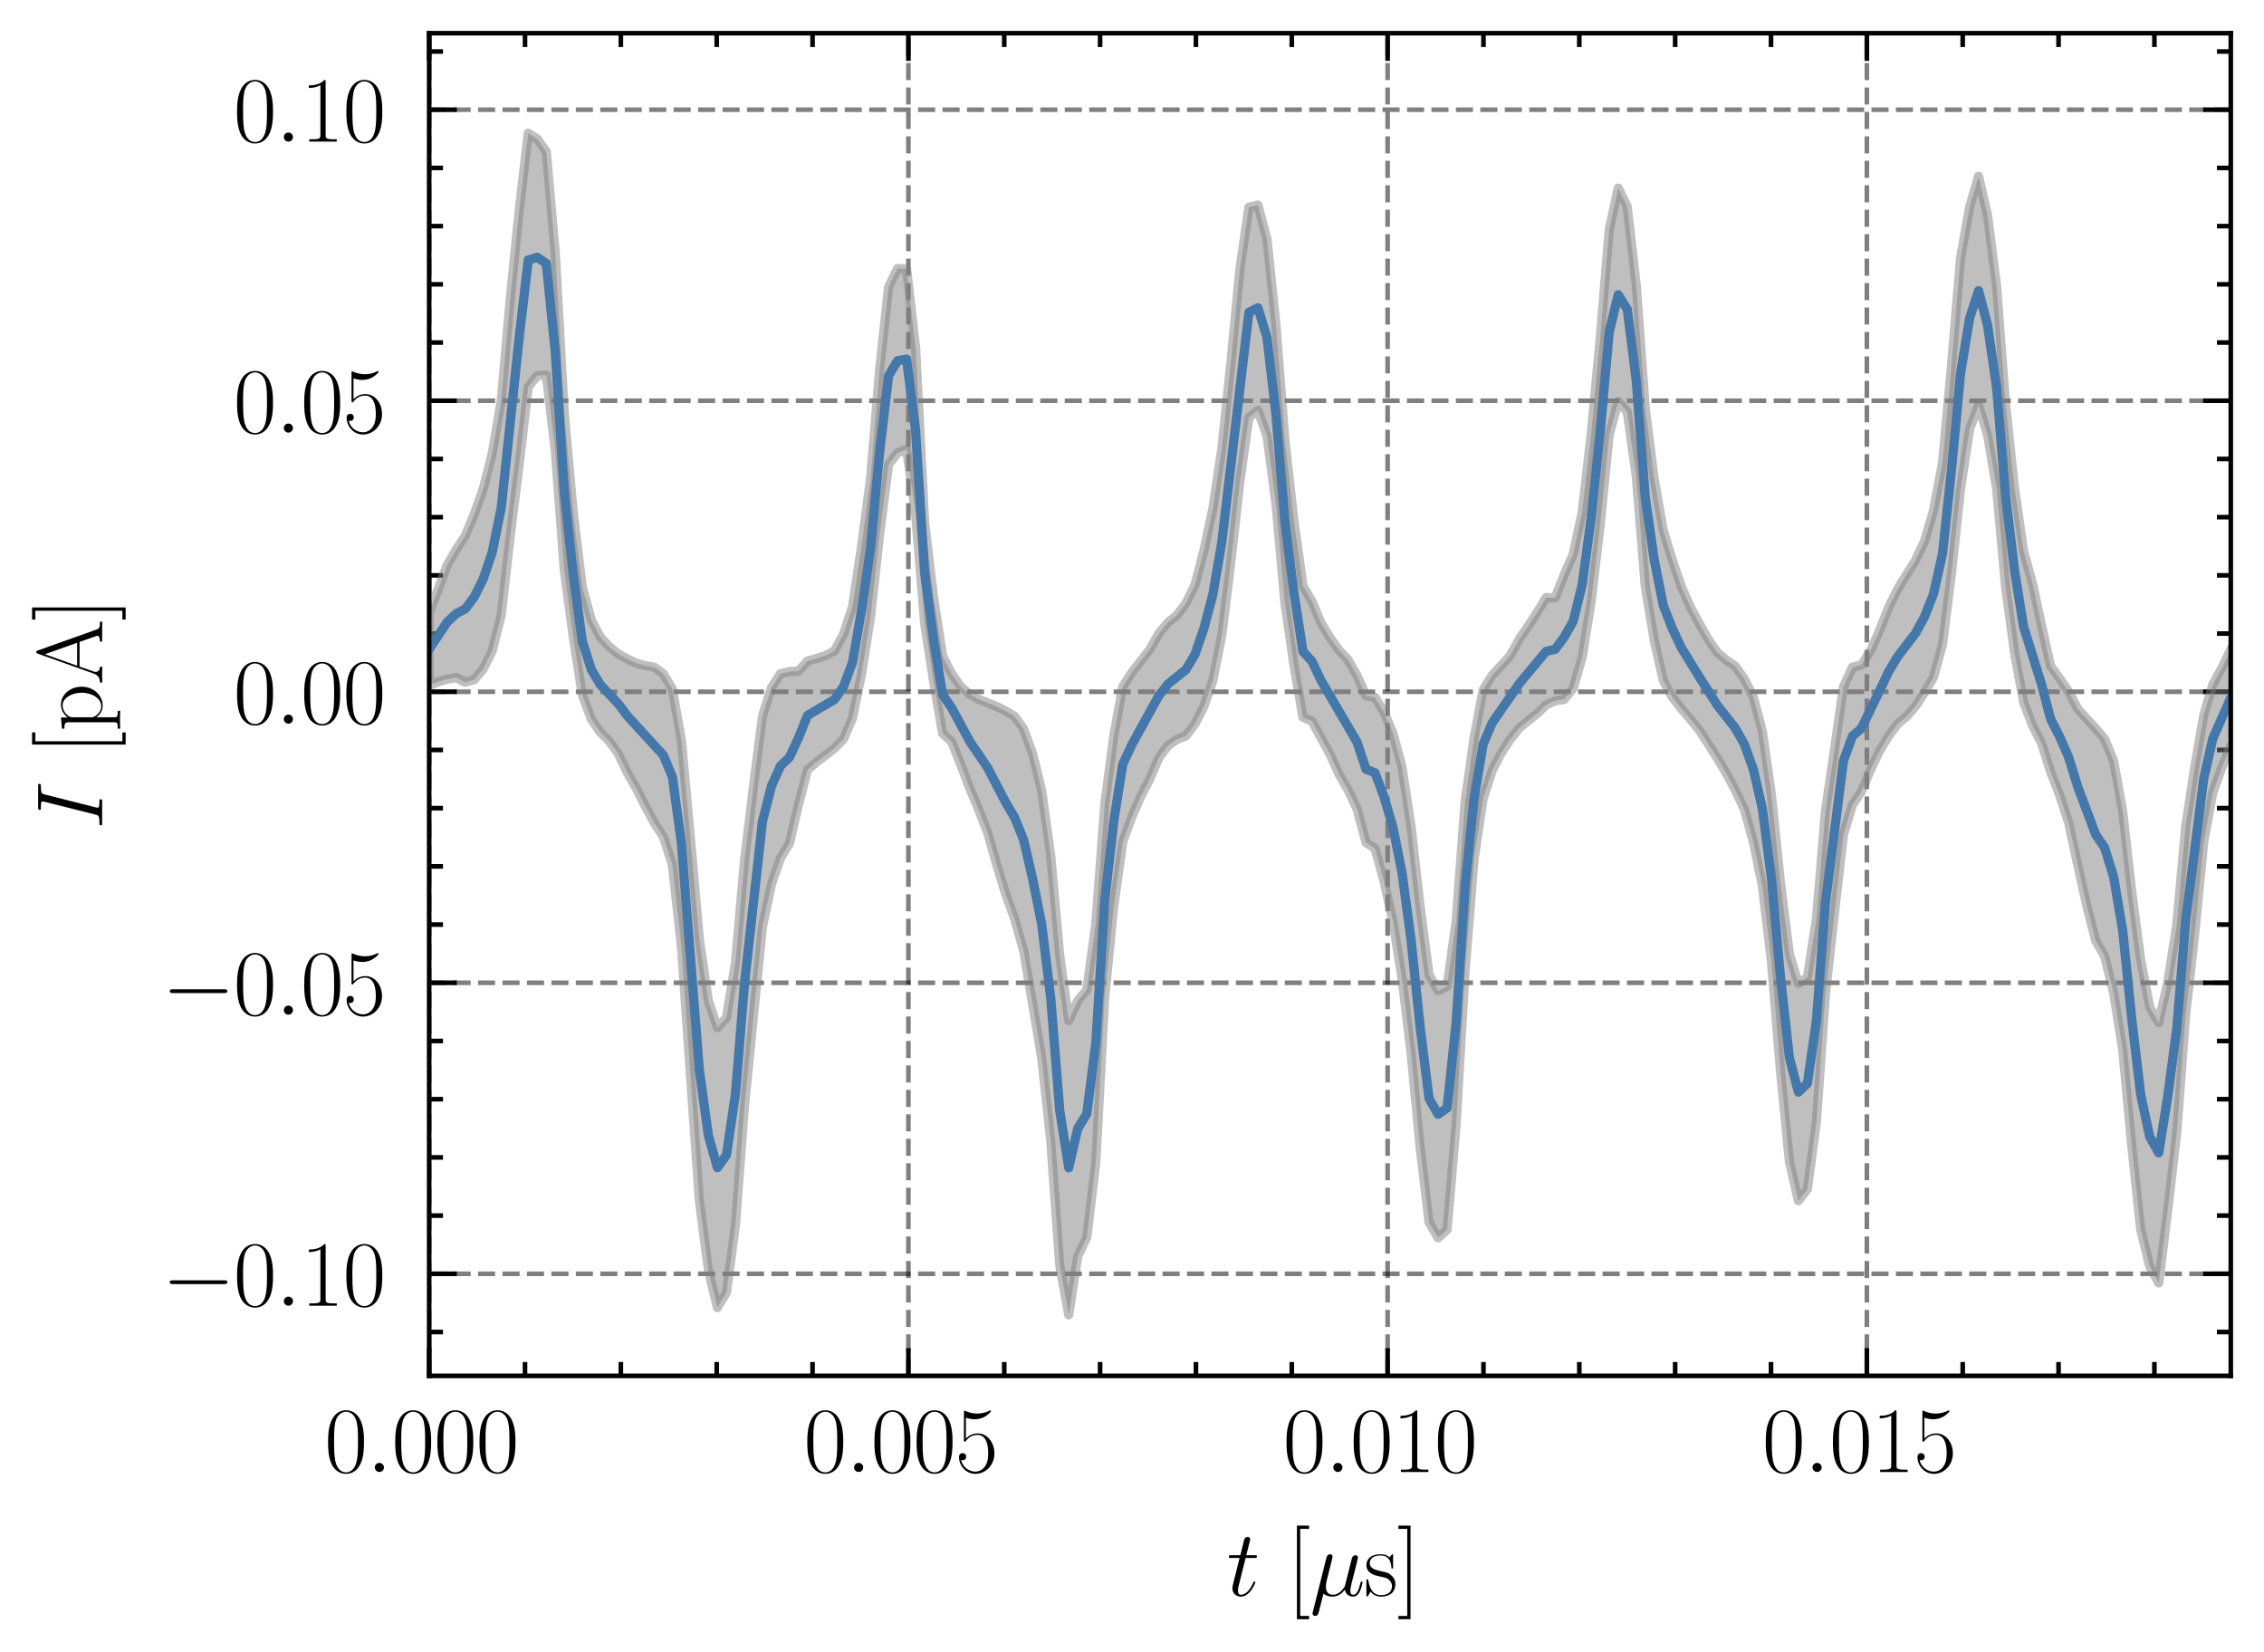 <?xml version="1.0" encoding="utf-8" standalone="no"?>
<!DOCTYPE svg PUBLIC "-//W3C//DTD SVG 1.1//EN"
  "http://www.w3.org/Graphics/SVG/1.1/DTD/svg11.dtd">
<svg xmlns:xlink="http://www.w3.org/1999/xlink" width="245.423pt" height="179.048pt" viewBox="0 0 245.423 179.048" xmlns="http://www.w3.org/2000/svg" version="1.1">
 <defs>
  <style type="text/css">*{stroke-linejoin: round; stroke-linecap: butt}</style>
 </defs>
 <g id="figure_1">
  <g id="patch_1">
   <path d="M -0 179.048 
L 245.423 179.048 
L 245.423 0 
L -0 0 
L -0 179.048 
z
" style="fill: none"/>
  </g>
  <g id="axes_1">
   <g id="patch_2">
    <path d="M 46.523 149.13 
L 241.823 149.13 
L 241.823 3.6 
L 46.523 3.6 
L 46.523 149.13 
z
" style="fill: none"/>
   </g>
   <g id="matplotlib.axis_1">
    <g id="xtick_1">
     <g id="line2d_1">
      <path d="M 46.523 149.13 
L 46.523 3.6 
" clip-path="url(#p6bcda8cc30)" style="fill: none; stroke-dasharray: 1.85,0.8; stroke-dashoffset: 0; stroke: #000000; stroke-opacity: 0.5; stroke-width: 0.5"/>
     </g>
     <g id="line2d_2">
      <defs>
       <path id="mcbb9494ec4" d="M 0 0 
L 0 -3 
" style="stroke: #000000; stroke-width: 0.5"/>
      </defs>
      <g>
       <use xlink:href="#mcbb9494ec4" x="46.523" y="149.13" style="stroke: #000000; stroke-width: 0.5"/>
      </g>
     </g>
     <g id="line2d_3">
      <defs>
       <path id="m1b6fb15142" d="M 0 0 
L 0 3 
" style="stroke: #000000; stroke-width: 0.5"/>
      </defs>
      <g>
       <use xlink:href="#m1b6fb15142" x="46.523" y="3.6" style="stroke: #000000; stroke-width: 0.5"/>
      </g>
     </g>
     <g id="text_1">
      <!-- $\mathdefault{0.000}$ -->
      <g transform="translate(35.176 159.548) scale(0.1 -0.1)">
       <defs>
        <path id="CMR17-30" d="M 2688 2025 
C 2688 2416 2682 3080 2413 3591 
C 2176 4039 1798 4198 1466 4198 
C 1158 4198 768 4058 525 3597 
C 269 3118 243 2524 243 2025 
C 243 1661 250 1106 448 619 
C 723 -39 1216 -128 1466 -128 
C 1760 -128 2208 -7 2470 600 
C 2662 1042 2688 1559 2688 2025 
z
M 1466 -26 
C 1056 -26 813 325 723 812 
C 653 1188 653 1738 653 2096 
C 653 2588 653 2997 736 3387 
C 858 3929 1216 4096 1466 4096 
C 1728 4096 2067 3923 2189 3400 
C 2272 3036 2278 2607 2278 2096 
C 2278 1680 2278 1169 2202 792 
C 2067 95 1690 -26 1466 -26 
z
" transform="scale(0.016)"/>
        <path id="CMMI12-3a" d="M 1178 307 
C 1178 492 1024 619 870 619 
C 685 619 557 466 557 313 
C 557 128 710 0 864 0 
C 1050 0 1178 153 1178 307 
z
" transform="scale(0.016)"/>
       </defs>
       <use xlink:href="#CMR17-30" transform="scale(0.996)"/>
       <use xlink:href="#CMMI12-3a" transform="translate(45.69 0) scale(0.996)"/>
       <use xlink:href="#CMR17-30" transform="translate(72.788 0) scale(0.996)"/>
       <use xlink:href="#CMR17-30" transform="translate(118.478 0) scale(0.996)"/>
       <use xlink:href="#CMR17-30" transform="translate(164.169 0) scale(0.996)"/>
      </g>
     </g>
    </g>
    <g id="xtick_2">
     <g id="line2d_4">
      <path d="M 98.473 149.13 
L 98.473 3.6 
" clip-path="url(#p6bcda8cc30)" style="fill: none; stroke-dasharray: 1.85,0.8; stroke-dashoffset: 0; stroke: #000000; stroke-opacity: 0.5; stroke-width: 0.5"/>
     </g>
     <g id="line2d_5">
      <g>
       <use xlink:href="#mcbb9494ec4" x="98.473" y="149.13" style="stroke: #000000; stroke-width: 0.5"/>
      </g>
     </g>
     <g id="line2d_6">
      <g>
       <use xlink:href="#m1b6fb15142" x="98.473" y="3.6" style="stroke: #000000; stroke-width: 0.5"/>
      </g>
     </g>
     <g id="text_2">
      <!-- $\mathdefault{0.005}$ -->
      <g transform="translate(87.126 159.548) scale(0.1 -0.1)">
       <defs>
        <path id="CMR17-35" d="M 730 3692 
C 794 3666 1056 3584 1325 3584 
C 1920 3584 2246 3911 2432 4100 
C 2432 4157 2432 4192 2394 4192 
C 2387 4192 2374 4192 2323 4163 
C 2099 4058 1837 3973 1517 3973 
C 1325 3973 1037 3999 723 4139 
C 653 4171 640 4171 634 4171 
C 602 4171 595 4164 595 4037 
L 595 2203 
C 595 2089 595 2057 659 2057 
C 691 2057 704 2070 736 2114 
C 941 2401 1222 2522 1542 2522 
C 1766 2522 2246 2382 2246 1289 
C 2246 1085 2246 715 2054 421 
C 1894 159 1645 25 1370 25 
C 947 25 518 320 403 814 
C 429 807 480 795 506 795 
C 589 795 749 840 749 1038 
C 749 1210 627 1280 506 1280 
C 358 1280 262 1190 262 1011 
C 262 454 704 -128 1382 -128 
C 2042 -128 2669 440 2669 1264 
C 2669 2030 2170 2624 1549 2624 
C 1222 2624 947 2503 730 2274 
L 730 3692 
z
" transform="scale(0.016)"/>
       </defs>
       <use xlink:href="#CMR17-30" transform="scale(0.996)"/>
       <use xlink:href="#CMMI12-3a" transform="translate(45.69 0) scale(0.996)"/>
       <use xlink:href="#CMR17-30" transform="translate(72.788 0) scale(0.996)"/>
       <use xlink:href="#CMR17-30" transform="translate(118.478 0) scale(0.996)"/>
       <use xlink:href="#CMR17-35" transform="translate(164.169 0) scale(0.996)"/>
      </g>
     </g>
    </g>
    <g id="xtick_3">
     <g id="line2d_7">
      <path d="M 150.422 149.13 
L 150.422 3.6 
" clip-path="url(#p6bcda8cc30)" style="fill: none; stroke-dasharray: 1.85,0.8; stroke-dashoffset: 0; stroke: #000000; stroke-opacity: 0.5; stroke-width: 0.5"/>
     </g>
     <g id="line2d_8">
      <g>
       <use xlink:href="#mcbb9494ec4" x="150.422" y="149.13" style="stroke: #000000; stroke-width: 0.5"/>
      </g>
     </g>
     <g id="line2d_9">
      <g>
       <use xlink:href="#m1b6fb15142" x="150.422" y="3.6" style="stroke: #000000; stroke-width: 0.5"/>
      </g>
     </g>
     <g id="text_3">
      <!-- $\mathdefault{0.010}$ -->
      <g transform="translate(139.076 159.548) scale(0.1 -0.1)">
       <defs>
        <path id="CMR17-31" d="M 1702 4058 
C 1702 4192 1696 4192 1606 4192 
C 1357 3916 979 3827 621 3827 
C 602 3827 570 3827 563 3808 
C 557 3795 557 3782 557 3648 
C 755 3648 1088 3686 1344 3839 
L 1344 461 
C 1344 236 1331 160 781 160 
L 589 160 
L 589 0 
C 896 0 1216 0 1523 0 
C 1830 0 2150 0 2458 0 
L 2458 160 
L 2266 160 
C 1715 160 1702 230 1702 458 
L 1702 4058 
z
" transform="scale(0.016)"/>
       </defs>
       <use xlink:href="#CMR17-30" transform="scale(0.996)"/>
       <use xlink:href="#CMMI12-3a" transform="translate(45.69 0) scale(0.996)"/>
       <use xlink:href="#CMR17-30" transform="translate(72.788 0) scale(0.996)"/>
       <use xlink:href="#CMR17-31" transform="translate(118.478 0) scale(0.996)"/>
       <use xlink:href="#CMR17-30" transform="translate(164.169 0) scale(0.996)"/>
      </g>
     </g>
    </g>
    <g id="xtick_4">
     <g id="line2d_10">
      <path d="M 202.372 149.13 
L 202.372 3.6 
" clip-path="url(#p6bcda8cc30)" style="fill: none; stroke-dasharray: 1.85,0.8; stroke-dashoffset: 0; stroke: #000000; stroke-opacity: 0.5; stroke-width: 0.5"/>
     </g>
     <g id="line2d_11">
      <g>
       <use xlink:href="#mcbb9494ec4" x="202.372" y="149.13" style="stroke: #000000; stroke-width: 0.5"/>
      </g>
     </g>
     <g id="line2d_12">
      <g>
       <use xlink:href="#m1b6fb15142" x="202.372" y="3.6" style="stroke: #000000; stroke-width: 0.5"/>
      </g>
     </g>
     <g id="text_4">
      <!-- $\mathdefault{0.015}$ -->
      <g transform="translate(191.026 159.548) scale(0.1 -0.1)">
       <use xlink:href="#CMR17-30" transform="scale(0.996)"/>
       <use xlink:href="#CMMI12-3a" transform="translate(45.69 0) scale(0.996)"/>
       <use xlink:href="#CMR17-30" transform="translate(72.788 0) scale(0.996)"/>
       <use xlink:href="#CMR17-31" transform="translate(118.478 0) scale(0.996)"/>
       <use xlink:href="#CMR17-35" transform="translate(164.169 0) scale(0.996)"/>
      </g>
     </g>
    </g>
    <g id="xtick_5">
     <g id="line2d_13">
      <defs>
       <path id="mc079ad8ed0" d="M 0 0 
L 0 -1.5 
" style="stroke: #000000; stroke-width: 0.5"/>
      </defs>
      <g>
       <use xlink:href="#mc079ad8ed0" x="56.913" y="149.13" style="stroke: #000000; stroke-width: 0.5"/>
      </g>
     </g>
     <g id="line2d_14">
      <defs>
       <path id="mfe14191a27" d="M 0 0 
L 0 1.5 
" style="stroke: #000000; stroke-width: 0.5"/>
      </defs>
      <g>
       <use xlink:href="#mfe14191a27" x="56.913" y="3.6" style="stroke: #000000; stroke-width: 0.5"/>
      </g>
     </g>
    </g>
    <g id="xtick_6">
     <g id="line2d_15">
      <g>
       <use xlink:href="#mc079ad8ed0" x="67.303" y="149.13" style="stroke: #000000; stroke-width: 0.5"/>
      </g>
     </g>
     <g id="line2d_16">
      <g>
       <use xlink:href="#mfe14191a27" x="67.303" y="3.6" style="stroke: #000000; stroke-width: 0.5"/>
      </g>
     </g>
    </g>
    <g id="xtick_7">
     <g id="line2d_17">
      <g>
       <use xlink:href="#mc079ad8ed0" x="77.693" y="149.13" style="stroke: #000000; stroke-width: 0.5"/>
      </g>
     </g>
     <g id="line2d_18">
      <g>
       <use xlink:href="#mfe14191a27" x="77.693" y="3.6" style="stroke: #000000; stroke-width: 0.5"/>
      </g>
     </g>
    </g>
    <g id="xtick_8">
     <g id="line2d_19">
      <g>
       <use xlink:href="#mc079ad8ed0" x="88.083" y="149.13" style="stroke: #000000; stroke-width: 0.5"/>
      </g>
     </g>
     <g id="line2d_20">
      <g>
       <use xlink:href="#mfe14191a27" x="88.083" y="3.6" style="stroke: #000000; stroke-width: 0.5"/>
      </g>
     </g>
    </g>
    <g id="xtick_9">
     <g id="line2d_21">
      <g>
       <use xlink:href="#mc079ad8ed0" x="108.863" y="149.13" style="stroke: #000000; stroke-width: 0.5"/>
      </g>
     </g>
     <g id="line2d_22">
      <g>
       <use xlink:href="#mfe14191a27" x="108.863" y="3.6" style="stroke: #000000; stroke-width: 0.5"/>
      </g>
     </g>
    </g>
    <g id="xtick_10">
     <g id="line2d_23">
      <g>
       <use xlink:href="#mc079ad8ed0" x="119.253" y="149.13" style="stroke: #000000; stroke-width: 0.5"/>
      </g>
     </g>
     <g id="line2d_24">
      <g>
       <use xlink:href="#mfe14191a27" x="119.253" y="3.6" style="stroke: #000000; stroke-width: 0.5"/>
      </g>
     </g>
    </g>
    <g id="xtick_11">
     <g id="line2d_25">
      <g>
       <use xlink:href="#mc079ad8ed0" x="129.642" y="149.13" style="stroke: #000000; stroke-width: 0.5"/>
      </g>
     </g>
     <g id="line2d_26">
      <g>
       <use xlink:href="#mfe14191a27" x="129.642" y="3.6" style="stroke: #000000; stroke-width: 0.5"/>
      </g>
     </g>
    </g>
    <g id="xtick_12">
     <g id="line2d_27">
      <g>
       <use xlink:href="#mc079ad8ed0" x="140.032" y="149.13" style="stroke: #000000; stroke-width: 0.5"/>
      </g>
     </g>
     <g id="line2d_28">
      <g>
       <use xlink:href="#mfe14191a27" x="140.032" y="3.6" style="stroke: #000000; stroke-width: 0.5"/>
      </g>
     </g>
    </g>
    <g id="xtick_13">
     <g id="line2d_29">
      <g>
       <use xlink:href="#mc079ad8ed0" x="160.812" y="149.13" style="stroke: #000000; stroke-width: 0.5"/>
      </g>
     </g>
     <g id="line2d_30">
      <g>
       <use xlink:href="#mfe14191a27" x="160.812" y="3.6" style="stroke: #000000; stroke-width: 0.5"/>
      </g>
     </g>
    </g>
    <g id="xtick_14">
     <g id="line2d_31">
      <g>
       <use xlink:href="#mc079ad8ed0" x="171.202" y="149.13" style="stroke: #000000; stroke-width: 0.5"/>
      </g>
     </g>
     <g id="line2d_32">
      <g>
       <use xlink:href="#mfe14191a27" x="171.202" y="3.6" style="stroke: #000000; stroke-width: 0.5"/>
      </g>
     </g>
    </g>
    <g id="xtick_15">
     <g id="line2d_33">
      <g>
       <use xlink:href="#mc079ad8ed0" x="181.592" y="149.13" style="stroke: #000000; stroke-width: 0.5"/>
      </g>
     </g>
     <g id="line2d_34">
      <g>
       <use xlink:href="#mfe14191a27" x="181.592" y="3.6" style="stroke: #000000; stroke-width: 0.5"/>
      </g>
     </g>
    </g>
    <g id="xtick_16">
     <g id="line2d_35">
      <g>
       <use xlink:href="#mc079ad8ed0" x="191.982" y="149.13" style="stroke: #000000; stroke-width: 0.5"/>
      </g>
     </g>
     <g id="line2d_36">
      <g>
       <use xlink:href="#mfe14191a27" x="191.982" y="3.6" style="stroke: #000000; stroke-width: 0.5"/>
      </g>
     </g>
    </g>
    <g id="xtick_17">
     <g id="line2d_37">
      <g>
       <use xlink:href="#mc079ad8ed0" x="212.762" y="149.13" style="stroke: #000000; stroke-width: 0.5"/>
      </g>
     </g>
     <g id="line2d_38">
      <g>
       <use xlink:href="#mfe14191a27" x="212.762" y="3.6" style="stroke: #000000; stroke-width: 0.5"/>
      </g>
     </g>
    </g>
    <g id="xtick_18">
     <g id="line2d_39">
      <g>
       <use xlink:href="#mc079ad8ed0" x="223.152" y="149.13" style="stroke: #000000; stroke-width: 0.5"/>
      </g>
     </g>
     <g id="line2d_40">
      <g>
       <use xlink:href="#mfe14191a27" x="223.152" y="3.6" style="stroke: #000000; stroke-width: 0.5"/>
      </g>
     </g>
    </g>
    <g id="xtick_19">
     <g id="line2d_41">
      <g>
       <use xlink:href="#mc079ad8ed0" x="233.542" y="149.13" style="stroke: #000000; stroke-width: 0.5"/>
      </g>
     </g>
     <g id="line2d_42">
      <g>
       <use xlink:href="#mfe14191a27" x="233.542" y="3.6" style="stroke: #000000; stroke-width: 0.5"/>
      </g>
     </g>
    </g>
    <g id="text_5">
     <!-- $t$ [$\mu$s] -->
     <g transform="translate(132.98 172.958) scale(0.1 -0.1)">
      <defs>
       <path id="CMMI12-74" d="M 1286 2566 
L 1875 2566 
C 1997 2566 2061 2566 2061 2681 
C 2061 2752 2022 2752 1894 2752 
L 1331 2752 
L 1568 3692 
C 1594 3781 1594 3794 1594 3840 
C 1594 3943 1510 4000 1427 4000 
C 1376 4000 1229 3981 1178 3775 
L 928 2752 
L 326 2752 
C 198 2752 141 2752 141 2630 
C 141 2566 186 2566 307 2566 
L 877 2566 
L 454 881 
C 403 658 384 594 384 511 
C 384 211 595 -64 954 -64 
C 1600 -64 1946 868 1946 912 
C 1946 951 1920 970 1882 970 
C 1869 970 1843 970 1830 944 
C 1824 938 1818 931 1773 829 
C 1638 511 1344 64 973 64 
C 781 64 768 224 768 364 
C 768 370 768 492 787 568 
L 1286 2566 
z
" transform="scale(0.016)"/>
       <path id="CMR17-5b" d="M 1504 -1600 
L 1504 -1377 
L 902 -1377 
L 902 4544 
L 1504 4544 
L 1504 4767 
L 678 4767 
L 678 -1600 
L 1504 -1600 
z
" transform="scale(0.016)"/>
       <path id="CMMI12-16" d="M 922 140 
C 1082 -6 1318 -64 1536 -64 
C 1946 -64 2227 208 2374 405 
C 2438 69 2707 -64 2931 -64 
C 3123 -64 3277 50 3392 277 
C 3494 493 3584 879 3584 903 
C 3584 935 3558 960 3520 960 
C 3462 960 3456 928 3430 834 
C 3334 461 3213 64 2950 64 
C 2765 64 2752 229 2752 358 
C 2752 504 2810 735 2854 926 
L 3034 1615 
C 3059 1737 3130 2023 3162 2139 
C 3200 2292 3270 2567 3270 2592 
C 3270 2688 3194 2752 3098 2752 
C 3040 2752 2906 2726 2854 2535 
L 2406 760 
C 2374 632 2374 619 2291 517 
C 2214 409 1965 64 1562 64 
C 1203 64 1088 326 1088 625 
C 1088 811 1146 1034 1171 1143 
L 1459 2293 
C 1491 2414 1542 2618 1542 2657 
C 1542 2759 1459 2816 1376 2816 
C 1318 2816 1178 2797 1126 2592 
L 198 -1107 
C 192 -1139 179 -1177 179 -1216 
C 179 -1312 256 -1376 352 -1376 
C 538 -1376 576 -1228 621 -1050 
L 922 140 
z
" transform="scale(0.016)"/>
       <path id="CMR17-73" d="M 1978 2697 
C 1978 2813 1971 2819 1933 2819 
C 1907 2819 1901 2813 1824 2717 
C 1805 2691 1747 2626 1728 2601 
C 1523 2819 1235 2819 1126 2819 
C 416 2819 160 2447 160 2076 
C 160 1498 813 1365 998 1325 
C 1402 1243 1542 1217 1677 1101 
C 1760 1025 1901 884 1901 654 
C 1901 384 1747 38 1158 38 
C 602 38 403 460 288 1021 
C 269 1110 269 1117 218 1117 
C 166 1117 160 1110 160 983 
L 160 63 
C 160 -51 166 -58 205 -58 
C 237 -58 243 -51 275 0 
C 314 57 410 211 448 276 
C 576 103 800 -64 1158 -64 
C 1792 -64 2131 283 2131 784 
C 2131 1112 1958 1285 1875 1362 
C 1683 1561 1459 1606 1190 1657 
C 838 1735 390 1825 390 2217 
C 390 2383 480 2737 1126 2737 
C 1811 2737 1850 2094 1862 1888 
C 1869 1856 1901 1849 1920 1849 
C 1978 1849 1978 1869 1978 1978 
L 1978 2697 
z
" transform="scale(0.016)"/>
       <path id="CMR17-5d" d="M 915 4767 
L 90 4767 
L 90 4544 
L 691 4544 
L 691 -1377 
L 90 -1377 
L 90 -1600 
L 915 -1600 
L 915 4767 
z
" transform="scale(0.016)"/>
      </defs>
      <use xlink:href="#CMMI12-74" transform="scale(0.996)"/>
      <use xlink:href="#CMR17-5b" transform="translate(65.302 0) scale(0.996)"/>
      <use xlink:href="#CMMI12-16" transform="translate(90.173 0) scale(0.996)"/>
      <use xlink:href="#CMR17-73" transform="translate(148.865 0) scale(0.996)"/>
      <use xlink:href="#CMR17-5d" transform="translate(184.666 0) scale(0.996)"/>
     </g>
    </g>
   </g>
   <g id="matplotlib.axis_2">
    <g id="ytick_1">
     <g id="line2d_43">
      <path d="M 46.523 138.068 
L 241.823 138.068 
" clip-path="url(#p6bcda8cc30)" style="fill: none; stroke-dasharray: 1.85,0.8; stroke-dashoffset: 0; stroke: #000000; stroke-opacity: 0.5; stroke-width: 0.5"/>
     </g>
     <g id="line2d_44">
      <defs>
       <path id="mfd9a43d64a" d="M 0 0 
L 3 0 
" style="stroke: #000000; stroke-width: 0.5"/>
      </defs>
      <g>
       <use xlink:href="#mfd9a43d64a" x="46.523" y="138.068" style="stroke: #000000; stroke-width: 0.5"/>
      </g>
     </g>
     <g id="line2d_45">
      <defs>
       <path id="m2843325e3d" d="M 0 0 
L -3 0 
" style="stroke: #000000; stroke-width: 0.5"/>
      </defs>
      <g>
       <use xlink:href="#m2843325e3d" x="241.823" y="138.068" style="stroke: #000000; stroke-width: 0.5"/>
      </g>
     </g>
     <g id="text_6">
      <!-- $\mathdefault{−0.10}$ -->
      <g transform="translate(17.563 141.527) scale(0.1 -0.1)">
       <defs>
        <path id="CMSY10-0" d="M 4218 1472 
C 4326 1472 4442 1472 4442 1600 
C 4442 1728 4326 1728 4218 1728 
L 755 1728 
C 646 1728 531 1728 531 1600 
C 531 1472 646 1472 755 1472 
L 4218 1472 
z
" transform="scale(0.016)"/>
       </defs>
       <use xlink:href="#CMSY10-0" transform="scale(0.996)"/>
       <use xlink:href="#CMR17-30" transform="translate(77.487 0) scale(0.996)"/>
       <use xlink:href="#CMMI12-3a" transform="translate(123.178 0) scale(0.996)"/>
       <use xlink:href="#CMR17-31" transform="translate(150.275 0) scale(0.996)"/>
       <use xlink:href="#CMR17-30" transform="translate(195.966 0) scale(0.996)"/>
      </g>
     </g>
    </g>
    <g id="ytick_2">
     <g id="line2d_46">
      <path d="M 46.523 106.524 
L 241.823 106.524 
" clip-path="url(#p6bcda8cc30)" style="fill: none; stroke-dasharray: 1.85,0.8; stroke-dashoffset: 0; stroke: #000000; stroke-opacity: 0.5; stroke-width: 0.5"/>
     </g>
     <g id="line2d_47">
      <g>
       <use xlink:href="#mfd9a43d64a" x="46.523" y="106.524" style="stroke: #000000; stroke-width: 0.5"/>
      </g>
     </g>
     <g id="line2d_48">
      <g>
       <use xlink:href="#m2843325e3d" x="241.823" y="106.524" style="stroke: #000000; stroke-width: 0.5"/>
      </g>
     </g>
     <g id="text_7">
      <!-- $\mathdefault{−0.05}$ -->
      <g transform="translate(17.563 109.983) scale(0.1 -0.1)">
       <use xlink:href="#CMSY10-0" transform="scale(0.996)"/>
       <use xlink:href="#CMR17-30" transform="translate(77.487 0) scale(0.996)"/>
       <use xlink:href="#CMMI12-3a" transform="translate(123.178 0) scale(0.996)"/>
       <use xlink:href="#CMR17-30" transform="translate(150.275 0) scale(0.996)"/>
       <use xlink:href="#CMR17-35" transform="translate(195.966 0) scale(0.996)"/>
      </g>
     </g>
    </g>
    <g id="ytick_3">
     <g id="line2d_49">
      <path d="M 46.523 74.979 
L 241.823 74.979 
" clip-path="url(#p6bcda8cc30)" style="fill: none; stroke-dasharray: 1.85,0.8; stroke-dashoffset: 0; stroke: #000000; stroke-opacity: 0.5; stroke-width: 0.5"/>
     </g>
     <g id="line2d_50">
      <g>
       <use xlink:href="#mfd9a43d64a" x="46.523" y="74.979" style="stroke: #000000; stroke-width: 0.5"/>
      </g>
     </g>
     <g id="line2d_51">
      <g>
       <use xlink:href="#m2843325e3d" x="241.823" y="74.979" style="stroke: #000000; stroke-width: 0.5"/>
      </g>
     </g>
     <g id="text_8">
      <!-- $\mathdefault{0.00}$ -->
      <g transform="translate(25.311 78.439) scale(0.1 -0.1)">
       <use xlink:href="#CMR17-30" transform="scale(0.996)"/>
       <use xlink:href="#CMMI12-3a" transform="translate(45.69 0) scale(0.996)"/>
       <use xlink:href="#CMR17-30" transform="translate(72.788 0) scale(0.996)"/>
       <use xlink:href="#CMR17-30" transform="translate(118.478 0) scale(0.996)"/>
      </g>
     </g>
    </g>
    <g id="ytick_4">
     <g id="line2d_52">
      <path d="M 46.523 43.435 
L 241.823 43.435 
" clip-path="url(#p6bcda8cc30)" style="fill: none; stroke-dasharray: 1.85,0.8; stroke-dashoffset: 0; stroke: #000000; stroke-opacity: 0.5; stroke-width: 0.5"/>
     </g>
     <g id="line2d_53">
      <g>
       <use xlink:href="#mfd9a43d64a" x="46.523" y="43.435" style="stroke: #000000; stroke-width: 0.5"/>
      </g>
     </g>
     <g id="line2d_54">
      <g>
       <use xlink:href="#m2843325e3d" x="241.823" y="43.435" style="stroke: #000000; stroke-width: 0.5"/>
      </g>
     </g>
     <g id="text_9">
      <!-- $\mathdefault{0.05}$ -->
      <g transform="translate(25.311 46.894) scale(0.1 -0.1)">
       <use xlink:href="#CMR17-30" transform="scale(0.996)"/>
       <use xlink:href="#CMMI12-3a" transform="translate(45.69 0) scale(0.996)"/>
       <use xlink:href="#CMR17-30" transform="translate(72.788 0) scale(0.996)"/>
       <use xlink:href="#CMR17-35" transform="translate(118.478 0) scale(0.996)"/>
      </g>
     </g>
    </g>
    <g id="ytick_5">
     <g id="line2d_55">
      <path d="M 46.523 11.891 
L 241.823 11.891 
" clip-path="url(#p6bcda8cc30)" style="fill: none; stroke-dasharray: 1.85,0.8; stroke-dashoffset: 0; stroke: #000000; stroke-opacity: 0.5; stroke-width: 0.5"/>
     </g>
     <g id="line2d_56">
      <g>
       <use xlink:href="#mfd9a43d64a" x="46.523" y="11.891" style="stroke: #000000; stroke-width: 0.5"/>
      </g>
     </g>
     <g id="line2d_57">
      <g>
       <use xlink:href="#m2843325e3d" x="241.823" y="11.891" style="stroke: #000000; stroke-width: 0.5"/>
      </g>
     </g>
     <g id="text_10">
      <!-- $\mathdefault{0.10}$ -->
      <g transform="translate(25.311 15.35) scale(0.1 -0.1)">
       <use xlink:href="#CMR17-30" transform="scale(0.996)"/>
       <use xlink:href="#CMMI12-3a" transform="translate(45.69 0) scale(0.996)"/>
       <use xlink:href="#CMR17-31" transform="translate(72.788 0) scale(0.996)"/>
       <use xlink:href="#CMR17-30" transform="translate(118.478 0) scale(0.996)"/>
      </g>
     </g>
    </g>
    <g id="ytick_6">
     <g id="line2d_58">
      <defs>
       <path id="mf582aa9283" d="M 0 0 
L 1.5 0 
" style="stroke: #000000; stroke-width: 0.5"/>
      </defs>
      <g>
       <use xlink:href="#mf582aa9283" x="46.523" y="144.377" style="stroke: #000000; stroke-width: 0.5"/>
      </g>
     </g>
     <g id="line2d_59">
      <defs>
       <path id="m67b67e1393" d="M 0 0 
L -1.5 0 
" style="stroke: #000000; stroke-width: 0.5"/>
      </defs>
      <g>
       <use xlink:href="#m67b67e1393" x="241.823" y="144.377" style="stroke: #000000; stroke-width: 0.5"/>
      </g>
     </g>
    </g>
    <g id="ytick_7">
     <g id="line2d_60">
      <g>
       <use xlink:href="#mf582aa9283" x="46.523" y="131.759" style="stroke: #000000; stroke-width: 0.5"/>
      </g>
     </g>
     <g id="line2d_61">
      <g>
       <use xlink:href="#m67b67e1393" x="241.823" y="131.759" style="stroke: #000000; stroke-width: 0.5"/>
      </g>
     </g>
    </g>
    <g id="ytick_8">
     <g id="line2d_62">
      <g>
       <use xlink:href="#mf582aa9283" x="46.523" y="125.45" style="stroke: #000000; stroke-width: 0.5"/>
      </g>
     </g>
     <g id="line2d_63">
      <g>
       <use xlink:href="#m67b67e1393" x="241.823" y="125.45" style="stroke: #000000; stroke-width: 0.5"/>
      </g>
     </g>
    </g>
    <g id="ytick_9">
     <g id="line2d_64">
      <g>
       <use xlink:href="#mf582aa9283" x="46.523" y="119.141" style="stroke: #000000; stroke-width: 0.5"/>
      </g>
     </g>
     <g id="line2d_65">
      <g>
       <use xlink:href="#m67b67e1393" x="241.823" y="119.141" style="stroke: #000000; stroke-width: 0.5"/>
      </g>
     </g>
    </g>
    <g id="ytick_10">
     <g id="line2d_66">
      <g>
       <use xlink:href="#mf582aa9283" x="46.523" y="112.833" style="stroke: #000000; stroke-width: 0.5"/>
      </g>
     </g>
     <g id="line2d_67">
      <g>
       <use xlink:href="#m67b67e1393" x="241.823" y="112.833" style="stroke: #000000; stroke-width: 0.5"/>
      </g>
     </g>
    </g>
    <g id="ytick_11">
     <g id="line2d_68">
      <g>
       <use xlink:href="#mf582aa9283" x="46.523" y="100.215" style="stroke: #000000; stroke-width: 0.5"/>
      </g>
     </g>
     <g id="line2d_69">
      <g>
       <use xlink:href="#m67b67e1393" x="241.823" y="100.215" style="stroke: #000000; stroke-width: 0.5"/>
      </g>
     </g>
    </g>
    <g id="ytick_12">
     <g id="line2d_70">
      <g>
       <use xlink:href="#mf582aa9283" x="46.523" y="93.906" style="stroke: #000000; stroke-width: 0.5"/>
      </g>
     </g>
     <g id="line2d_71">
      <g>
       <use xlink:href="#m67b67e1393" x="241.823" y="93.906" style="stroke: #000000; stroke-width: 0.5"/>
      </g>
     </g>
    </g>
    <g id="ytick_13">
     <g id="line2d_72">
      <g>
       <use xlink:href="#mf582aa9283" x="46.523" y="87.597" style="stroke: #000000; stroke-width: 0.5"/>
      </g>
     </g>
     <g id="line2d_73">
      <g>
       <use xlink:href="#m67b67e1393" x="241.823" y="87.597" style="stroke: #000000; stroke-width: 0.5"/>
      </g>
     </g>
    </g>
    <g id="ytick_14">
     <g id="line2d_74">
      <g>
       <use xlink:href="#mf582aa9283" x="46.523" y="81.288" style="stroke: #000000; stroke-width: 0.5"/>
      </g>
     </g>
     <g id="line2d_75">
      <g>
       <use xlink:href="#m67b67e1393" x="241.823" y="81.288" style="stroke: #000000; stroke-width: 0.5"/>
      </g>
     </g>
    </g>
    <g id="ytick_15">
     <g id="line2d_76">
      <g>
       <use xlink:href="#mf582aa9283" x="46.523" y="68.671" style="stroke: #000000; stroke-width: 0.5"/>
      </g>
     </g>
     <g id="line2d_77">
      <g>
       <use xlink:href="#m67b67e1393" x="241.823" y="68.671" style="stroke: #000000; stroke-width: 0.5"/>
      </g>
     </g>
    </g>
    <g id="ytick_16">
     <g id="line2d_78">
      <g>
       <use xlink:href="#mf582aa9283" x="46.523" y="62.362" style="stroke: #000000; stroke-width: 0.5"/>
      </g>
     </g>
     <g id="line2d_79">
      <g>
       <use xlink:href="#m67b67e1393" x="241.823" y="62.362" style="stroke: #000000; stroke-width: 0.5"/>
      </g>
     </g>
    </g>
    <g id="ytick_17">
     <g id="line2d_80">
      <g>
       <use xlink:href="#mf582aa9283" x="46.523" y="56.053" style="stroke: #000000; stroke-width: 0.5"/>
      </g>
     </g>
     <g id="line2d_81">
      <g>
       <use xlink:href="#m67b67e1393" x="241.823" y="56.053" style="stroke: #000000; stroke-width: 0.5"/>
      </g>
     </g>
    </g>
    <g id="ytick_18">
     <g id="line2d_82">
      <g>
       <use xlink:href="#mf582aa9283" x="46.523" y="49.744" style="stroke: #000000; stroke-width: 0.5"/>
      </g>
     </g>
     <g id="line2d_83">
      <g>
       <use xlink:href="#m67b67e1393" x="241.823" y="49.744" style="stroke: #000000; stroke-width: 0.5"/>
      </g>
     </g>
    </g>
    <g id="ytick_19">
     <g id="line2d_84">
      <g>
       <use xlink:href="#mf582aa9283" x="46.523" y="37.126" style="stroke: #000000; stroke-width: 0.5"/>
      </g>
     </g>
     <g id="line2d_85">
      <g>
       <use xlink:href="#m67b67e1393" x="241.823" y="37.126" style="stroke: #000000; stroke-width: 0.5"/>
      </g>
     </g>
    </g>
    <g id="ytick_20">
     <g id="line2d_86">
      <g>
       <use xlink:href="#mf582aa9283" x="46.523" y="30.817" style="stroke: #000000; stroke-width: 0.5"/>
      </g>
     </g>
     <g id="line2d_87">
      <g>
       <use xlink:href="#m67b67e1393" x="241.823" y="30.817" style="stroke: #000000; stroke-width: 0.5"/>
      </g>
     </g>
    </g>
    <g id="ytick_21">
     <g id="line2d_88">
      <g>
       <use xlink:href="#mf582aa9283" x="46.523" y="24.508" style="stroke: #000000; stroke-width: 0.5"/>
      </g>
     </g>
     <g id="line2d_89">
      <g>
       <use xlink:href="#m67b67e1393" x="241.823" y="24.508" style="stroke: #000000; stroke-width: 0.5"/>
      </g>
     </g>
    </g>
    <g id="ytick_22">
     <g id="line2d_90">
      <g>
       <use xlink:href="#mf582aa9283" x="46.523" y="18.2" style="stroke: #000000; stroke-width: 0.5"/>
      </g>
     </g>
     <g id="line2d_91">
      <g>
       <use xlink:href="#m67b67e1393" x="241.823" y="18.2" style="stroke: #000000; stroke-width: 0.5"/>
      </g>
     </g>
    </g>
    <g id="ytick_23">
     <g id="line2d_92">
      <g>
       <use xlink:href="#mf582aa9283" x="46.523" y="5.582" style="stroke: #000000; stroke-width: 0.5"/>
      </g>
     </g>
     <g id="line2d_93">
      <g>
       <use xlink:href="#m67b67e1393" x="241.823" y="5.582" style="stroke: #000000; stroke-width: 0.5"/>
      </g>
     </g>
    </g>
    <g id="text_11">
     <!-- $I$ [pA] -->
     <g transform="translate(11.072 89.877) rotate(-90) scale(0.1 -0.1)">
      <defs>
       <path id="CMMI12-49" d="M 2355 3880 
C 2413 4103 2426 4167 2893 4167 
C 3034 4167 3085 4167 3085 4288 
C 3085 4352 3014 4352 2995 4352 
C 2880 4352 2739 4352 2624 4352 
L 1837 4352 
C 1709 4352 1562 4352 1434 4352 
C 1382 4352 1312 4352 1312 4231 
C 1312 4167 1363 4167 1491 4167 
C 1888 4167 1888 4116 1888 4046 
C 1888 4002 1875 3963 1862 3906 
L 998 472 
C 941 249 928 185 461 185 
C 320 185 262 185 262 64 
C 262 0 326 0 358 0 
C 474 0 614 0 730 0 
L 1517 0 
C 1645 0 1786 0 1914 0 
C 1965 0 2042 0 2042 115 
C 2042 185 2003 185 1862 185 
C 1466 185 1466 236 1466 312 
C 1466 325 1466 357 1491 459 
L 2355 3880 
z
" transform="scale(0.016)"/>
       <path id="CMR17-70" d="M 1408 -1063 
C 998 -1063 973 -1037 973 -789 
L 973 402 
C 1158 134 1427 -38 1766 -38 
C 2406 -38 3053 523 3053 1388 
C 3053 2191 2496 2802 1837 2802 
C 1453 2802 1139 2592 960 2338 
L 960 2802 
L 198 2732 
L 198 2567 
C 576 2567 634 2528 634 2223 
L 634 -789 
C 634 -1031 608 -1063 198 -1063 
L 198 -1228 
C 352 -1216 634 -1216 800 -1216 
C 966 -1216 1254 -1216 1408 -1228 
L 1408 -1063 
z
M 973 2012 
C 973 2102 973 2235 1222 2471 
C 1254 2497 1472 2688 1792 2688 
C 2259 2688 2643 2108 2643 1382 
C 2643 656 2234 64 1728 64 
C 1498 64 1248 172 1056 472 
C 973 612 973 650 973 752 
L 973 2012 
z
" transform="scale(0.016)"/>
       <path id="CMR17-41" d="M 2323 4378 
C 2291 4461 2278 4480 2214 4480 
C 2150 4480 2138 4461 2106 4378 
L 749 566 
C 627 223 371 153 147 153 
L 147 -13 
C 262 0 518 0 640 0 
C 800 0 1056 0 1210 -13 
L 1210 153 
C 909 153 864 361 864 439 
C 864 497 877 530 890 569 
L 1229 1536 
L 2906 1536 
L 3290 442 
C 3322 365 3322 352 3322 327 
C 3322 153 3046 153 2925 153 
L 2925 0 
C 3110 0 3443 0 3642 0 
C 3808 0 4128 0 4282 -13 
L 4282 153 
C 3942 153 3827 153 3744 387 
L 2323 4378 
z
M 2067 3893 
L 2848 1702 
L 1286 1702 
L 2067 3893 
z
" transform="scale(0.016)"/>
      </defs>
      <use xlink:href="#CMMI12-49" transform="scale(0.996)"/>
      <use xlink:href="#CMR17-5b" transform="translate(80.932 0) scale(0.996)"/>
      <use xlink:href="#CMR17-70" transform="translate(105.804 0) scale(0.996)"/>
      <use xlink:href="#CMR17-41" transform="translate(156.699 0) scale(0.996)"/>
      <use xlink:href="#CMR17-5d" transform="translate(225.771 0) scale(0.996)"/>
     </g>
    </g>
   </g>
   <g id="PolyCollection_1">
    <path d="M 46.523 66.411 
L 46.523 74.293 
L 47.499 73.898 
L 48.476 73.612 
L 49.452 73.442 
L 50.429 73.95 
L 51.405 73.669 
L 52.382 72.512 
L 53.358 70.563 
L 54.335 66.657 
L 55.311 58.071 
L 56.288 50.268 
L 57.264 41.928 
L 58.241 40.716 
L 59.217 40.654 
L 60.194 48.857 
L 61.17 61.787 
L 62.147 69.043 
L 63.123 75.33 
L 64.1 77.946 
L 65.076 79.375 
L 66.053 80.333 
L 67.029 81.696 
L 68.006 83.764 
L 68.982 85.463 
L 69.959 87.388 
L 70.935 89.213 
L 71.912 90.692 
L 72.888 93.743 
L 73.865 102.529 
L 74.841 116.466 
L 75.818 130.183 
L 76.794 137.686 
L 77.771 141.728 
L 78.747 140.097 
L 79.724 132.761 
L 80.7 119.905 
L 81.677 110.095 
L 82.653 100.447 
L 83.63 95.831 
L 84.606 93.008 
L 85.583 91.391 
L 86.559 87.208 
L 87.536 83.445 
L 88.512 82.6 
L 89.489 81.869 
L 90.465 81.105 
L 91.442 80.085 
L 92.418 77.82 
L 93.395 73.04 
L 94.371 66.875 
L 95.348 57.962 
L 96.324 50.348 
L 97.301 49.087 
L 98.277 48.714 
L 99.254 55.639 
L 100.23 67.526 
L 101.207 73.846 
L 102.183 79.488 
L 103.16 80.401 
L 104.136 82.827 
L 105.113 85.422 
L 106.089 87.747 
L 107.066 90.263 
L 108.042 93.72 
L 109.019 96.905 
L 109.995 99.628 
L 110.972 103.082 
L 111.948 108.873 
L 112.925 114.664 
L 113.901 123.605 
L 114.878 137.149 
L 115.854 142.515 
L 116.831 136.166 
L 117.807 134.145 
L 118.784 126.023 
L 119.76 107.972 
L 120.737 98.18 
L 121.713 91.241 
L 122.69 88.553 
L 123.666 86.324 
L 124.643 84.427 
L 125.619 82.153 
L 126.596 80.828 
L 127.572 80.154 
L 128.549 79.768 
L 129.525 78.499 
L 130.502 76.565 
L 131.478 73.757 
L 132.455 68.81 
L 133.431 60.877 
L 134.408 52.167 
L 135.384 45.259 
L 136.361 44.489 
L 137.337 47.206 
L 138.314 54.581 
L 139.29 65.341 
L 140.267 72.089 
L 141.243 77.749 
L 142.22 78.163 
L 143.196 79.97 
L 144.173 81.736 
L 145.149 83.919 
L 146.126 85.609 
L 147.102 87.664 
L 148.079 91.331 
L 149.055 91.948 
L 150.032 95.529 
L 151.008 99.911 
L 151.985 106.053 
L 152.961 114.107 
L 153.938 124.251 
L 154.914 132.487 
L 155.891 134.163 
L 156.867 133.283 
L 157.844 121.916 
L 158.82 105.204 
L 159.797 93.078 
L 160.773 86.549 
L 161.75 83.53 
L 162.726 81.643 
L 163.703 80.151 
L 164.679 78.933 
L 165.656 78.118 
L 166.632 77.339 
L 167.609 76.414 
L 168.585 75.957 
L 169.562 75.805 
L 170.538 74.6 
L 171.515 71.219 
L 172.491 65.162 
L 173.468 56.824 
L 174.444 47.096 
L 175.421 43.514 
L 176.397 44.637 
L 177.374 51.6 
L 178.35 63.539 
L 179.327 69.41 
L 180.303 73.736 
L 181.28 75.562 
L 182.256 76.811 
L 183.233 77.948 
L 184.209 79.144 
L 185.186 80.639 
L 186.162 82.174 
L 187.139 83.818 
L 188.115 85.661 
L 189.092 87.727 
L 190.068 91.232 
L 191.045 96.027 
L 192.021 104.135 
L 192.998 115.964 
L 193.974 125.882 
L 194.951 130.138 
L 195.927 128.91 
L 196.904 121.572 
L 197.88 107.771 
L 198.857 98.964 
L 199.833 90.474 
L 200.81 87.248 
L 201.786 85.789 
L 202.763 83.448 
L 203.739 81.425 
L 204.716 79.797 
L 205.692 78.481 
L 206.669 77.663 
L 207.645 76.551 
L 208.622 75.06 
L 209.598 73.416 
L 210.575 69.841 
L 211.551 62.078 
L 212.528 52.993 
L 213.504 46.535 
L 214.481 43.904 
L 215.457 47.132 
L 216.434 52.93 
L 217.41 63.59 
L 218.387 70.763 
L 219.363 76.108 
L 220.34 78.667 
L 221.316 80.563 
L 222.293 83.664 
L 223.269 86.165 
L 224.246 89.166 
L 225.222 93.693 
L 226.199 98.112 
L 227.175 101.955 
L 228.152 103.666 
L 229.128 107.634 
L 230.105 113.767 
L 231.081 124.124 
L 232.058 133.261 
L 233.034 137.258 
L 234.011 139.055 
L 234.987 131.173 
L 235.964 122.755 
L 236.94 109.89 
L 237.917 101.16 
L 238.893 91.243 
L 239.87 85.923 
L 240.846 83.202 
L 241.823 80.877 
L 242.799 79.397 
L 243.776 78.169 
L 244.752 77.239 
L 245.729 76.137 
L 246.705 74.935 
L 247.682 73.34 
L 248.658 71.156 
L 249.635 67.822 
L 250.611 62.752 
L 251.588 54.743 
L 252.564 48.75 
L 253.541 45.812 
L 254.517 44.54 
L 255.494 51.658 
L 256.47 62.829 
L 257.447 68.381 
L 258.423 73.09 
L 259.4 75.49 
L 260.376 77.165 
L 261.353 78.115 
L 262.329 79.509 
L 263.306 80.909 
L 264.282 83.406 
L 265.259 85.266 
L 266.235 87.101 
L 267.212 88.614 
L 268.188 85.913 
L 269.165 90.039 
L 270.141 98.876 
L 271.118 109.54 
L 272.094 119.728 
L 273.071 122.778 
L 274.047 120.543 
L 275.024 112.532 
L 276 98.182 
L 276.977 91.225 
L 277.953 85.009 
L 278.93 81.912 
L 279.906 79.43 
L 280.883 77.946 
L 281.859 76.738 
L 282.836 75.77 
L 283.812 75.847 
L 284.789 75.001 
L 285.765 74.366 
L 286.742 73.615 
L 287.718 72.028 
L 288.695 69.151 
L 289.671 61.828 
L 290.648 51.143 
L 291.624 45.108 
L 292.601 42.577 
L 293.577 45.427 
L 294.554 52.422 
L 295.53 64.337 
L 296.507 69.546 
L 297.483 74.535 
L 298.46 77.059 
L 299.436 79.025 
L 300.413 79.654 
L 301.389 80.371 
L 302.366 81.178 
L 303.342 83.101 
L 304.319 84.3 
L 305.295 85.228 
L 306.272 86.889 
L 307.248 90.507 
L 308.225 96.147 
L 309.201 105.637 
L 310.178 118.793 
L 311.154 126.292 
L 312.131 129.757 
L 313.107 130.27 
L 314.084 122.144 
L 315.06 106.158 
L 316.037 97.18 
L 317.013 89.455 
L 317.99 86.003 
L 318.966 84.056 
L 319.943 82.764 
L 320.919 81.602 
L 321.896 78.659 
L 322.872 78.037 
L 323.849 77.761 
L 324.825 77.278 
L 325.802 75.871 
L 326.778 74.174 
L 327.755 71.505 
L 328.731 65.096 
L 329.708 57.313 
L 330.684 51.369 
L 331.661 49.706 
L 332.637 48.359 
L 333.614 54.484 
L 334.59 66.101 
L 335.567 70.998 
L 336.543 75.875 
L 337.52 77.53 
L 338.496 77.934 
L 339.473 77.025 
L 340.449 77.719 
L 341.426 78.3 
L 342.402 78.852 
L 343.379 79.778 
L 344.355 80.843 
L 345.332 81.849 
L 346.308 84.703 
L 347.285 86.832 
L 348.261 92.291 
L 349.238 101.483 
L 350.214 108.439 
L 351.191 110.738 
L 352.167 109.91 
L 353.144 103.784 
L 354.12 91.894 
L 355.097 84.903 
L 356.073 78.962 
L 357.05 76.324 
L 358.026 75.283 
L 359.003 75.469 
L 359.979 75.624 
L 360.956 75.775 
L 361.932 75.919 
L 362.909 76.052 
L 363.885 76.231 
L 364.862 75.799 
L 365.838 74.053 
L 366.815 69.676 
L 367.791 62.751 
L 368.768 53.927 
L 369.744 45.804 
L 370.721 42.482 
L 371.697 44.975 
L 372.674 52.771 
L 373.65 64.972 
L 374.627 70.149 
L 375.603 74.847 
L 376.58 76.415 
L 377.556 77.332 
L 378.533 77.491 
L 379.509 77.658 
L 380.486 78.191 
L 381.462 78.914 
L 382.439 79.313 
L 383.415 79.817 
L 384.392 80.843 
L 385.368 82.367 
L 386.345 88.596 
L 387.321 99.466 
L 388.298 110.954 
L 389.274 119.448 
L 390.251 121.827 
L 391.227 121.145 
L 392.204 112.055 
L 393.18 99.02 
L 394.157 92.262 
L 395.133 86.564 
L 396.11 84.4 
L 397.086 82.505 
L 398.063 81.278 
L 399.039 80.474 
L 400.016 79.862 
L 400.992 79.185 
L 401.969 78.415 
L 402.945 77.191 
L 403.922 75.68 
L 404.898 74.513 
L 405.875 70.66 
L 406.851 63.634 
L 407.828 55.849 
L 408.804 48.401 
L 409.781 46.792 
L 410.757 47.409 
L 411.734 54.978 
L 412.71 66.309 
L 413.687 71.831 
L 414.663 76.395 
L 415.64 78.133 
L 416.616 79.578 
L 417.593 81.116 
L 418.569 82.672 
L 419.546 85.157 
L 420.522 87.44 
L 421.499 89.642 
L 422.475 93.061 
L 423.452 97.289 
L 424.428 102.16 
L 425.405 107.433 
L 426.381 116.015 
L 427.358 121.32 
L 428.334 124.423 
L 429.311 127.937 
L 430.287 128.904 
L 431.264 121.105 
L 432.24 107.842 
L 433.217 100.305 
L 434.193 93.524 
L 435.17 90.199 
L 436.146 87.346 
L 437.123 85.286 
L 438.099 83.48 
L 439.076 82.013 
L 440.052 80.916 
L 441.029 80.001 
L 442.005 79.246 
L 442.982 77.94 
L 443.958 75.49 
L 444.935 71.295 
L 445.911 61.944 
L 446.888 53.873 
L 447.864 46.26 
L 448.841 44.13 
L 449.817 44.91 
L 450.794 52.494 
L 451.77 63.106 
L 452.747 69.476 
L 453.723 75.703 
L 454.7 78.631 
L 455.676 80.469 
L 456.653 82.075 
L 457.629 83.944 
L 458.606 85.499 
L 459.582 84.789 
L 460.559 85.982 
L 461.535 87.867 
L 462.512 90.07 
L 463.488 92.535 
L 464.465 95.187 
L 465.441 104.208 
L 466.418 113.407 
L 467.394 121.219 
L 468.371 124.113 
L 469.347 124.524 
L 470.324 115.116 
L 471.3 99.114 
L 472.277 91.002 
L 473.253 84.786 
L 474.23 82.301 
L 475.206 80.947 
L 476.183 80.148 
L 477.159 79.649 
L 478.136 79.304 
L 479.112 78.566 
L 480.089 78.238 
L 481.065 77.745 
L 482.042 76.662 
L 483.018 75.752 
L 483.995 73.746 
L 484.971 67.52 
L 485.948 57.983 
L 486.924 49.879 
L 487.901 46.244 
L 488.877 47.25 
L 489.854 54.361 
L 490.83 67.508 
L 491.807 73.476 
L 492.783 77.169 
L 493.76 78.969 
L 494.736 80.332 
L 495.713 81.037 
L 496.689 81.107 
L 497.666 81.688 
L 498.642 82.24 
L 499.619 82.751 
L 500.595 83.215 
L 501.572 83.978 
L 502.548 85.816 
L 503.525 90.311 
L 504.501 99.501 
L 505.478 111.467 
L 506.454 118.868 
L 507.431 120.909 
L 508.407 122.369 
L 509.384 115.529 
L 510.36 103.089 
L 511.337 94.907 
L 512.313 87.874 
L 513.29 84.895 
L 514.266 83.231 
L 515.243 82.307 
L 516.219 81.352 
L 517.196 79.46 
L 518.172 78.754 
L 519.149 78.409 
L 520.125 78.01 
L 521.102 77.252 
L 522.078 75.888 
L 523.055 73.045 
L 524.031 66.501 
L 525.008 59.961 
L 525.984 55.44 
L 526.961 52.654 
L 527.937 53.497 
L 528.914 58.486 
L 529.89 67.874 
L 530.867 72.763 
L 531.843 77.305 
L 532.82 79.158 
L 533.796 80.674 
L 534.773 82.376 
L 535.749 84.184 
L 536.726 85.512 
L 537.702 86.803 
L 538.679 89.382 
L 539.655 90.946 
L 540.632 93.09 
L 541.608 96.703 
L 542.585 102.494 
L 543.561 111.86 
L 544.538 122.227 
L 545.514 126.461 
L 546.491 127.969 
L 547.467 126.039 
L 548.444 117.817 
L 549.42 104.778 
L 550.397 96.065 
L 551.373 89.088 
L 552.35 86.273 
L 553.326 83.863 
L 554.303 82.658 
L 555.279 81.683 
L 556.256 80.889 
L 557.232 80.148 
L 558.209 79.606 
L 559.185 79.107 
L 560.162 77.944 
L 561.138 76.492 
L 562.115 73.393 
L 563.091 66.979 
L 564.068 57.672 
L 565.044 49.428 
L 566.021 50.234 
L 566.997 51.168 
L 567.974 58.467 
L 568.95 71.086 
L 569.927 76.439 
L 570.903 77.802 
L 571.88 78.983 
L 572.856 81.009 
L 573.833 83.16 
L 574.809 84.554 
L 575.786 86.606 
L 576.762 89.071 
L 577.739 91.501 
L 578.715 93.807 
L 579.692 97.268 
L 580.668 100.671 
L 581.645 104.366 
L 582.621 113.209 
L 583.598 119.179 
L 584.574 124.271 
L 585.551 127.809 
L 586.527 128.679 
L 587.504 119.583 
L 588.48 108.867 
L 589.457 101.667 
L 590.433 92.019 
L 591.41 86.144 
L 592.386 83.375 
L 593.363 78.796 
L 594.339 78.225 
L 595.316 77.781 
L 596.292 78.246 
L 597.269 78.025 
L 598.245 77.861 
L 599.222 77.264 
L 600.198 75.535 
L 601.175 71.223 
L 602.151 65.732 
L 603.128 58 
L 604.104 51.906 
L 605.081 51.937 
L 606.057 50.675 
L 607.034 55.123 
L 608.01 65.8 
L 608.987 71.854 
L 609.963 77.037 
L 610.94 78.534 
L 611.916 79.16 
L 612.893 79.35 
L 613.869 79.906 
L 614.846 80.374 
L 615.822 81.133 
L 616.799 82.017 
L 617.775 83.852 
L 618.752 86.63 
L 619.728 91.245 
L 620.705 96.056 
L 621.681 104.39 
L 622.658 112.739 
L 623.634 118.92 
L 624.611 122.387 
L 625.587 123.101 
L 626.564 114.908 
L 627.54 100.076 
L 628.517 94.813 
L 629.493 87.857 
L 630.47 85.765 
L 631.446 84.431 
L 632.423 83.665 
L 633.399 82.934 
L 634.376 82.245 
L 635.352 81.71 
L 636.329 80.922 
L 637.305 80.327 
L 638.282 79.36 
L 639.258 77.327 
L 640.235 73.844 
L 641.211 68.327 
L 642.188 59.076 
L 643.164 51.556 
L 644.141 46.508 
L 645.117 46.531 
L 646.094 54.175 
L 647.07 67.021 
L 648.047 72.733 
L 649.023 78.456 
L 650 80.397 
L 650.976 82.459 
L 651.953 84.445 
L 652.929 85.711 
L 653.906 87.65 
L 654.882 88.921 
L 655.859 90.226 
L 656.835 90.41 
L 657.812 89.744 
L 658.788 91.55 
L 659.765 96.552 
L 660.741 104.612 
L 661.718 114.25 
L 662.694 112.675 
L 663.671 116.627 
L 664.647 117.576 
L 665.624 110.964 
L 666.6 98.612 
L 667.577 90.718 
L 668.553 84.049 
L 669.53 81.094 
L 670.506 79.163 
L 671.483 78.12 
L 672.459 77.226 
L 673.436 76.603 
L 674.412 76.211 
L 675.389 75.907 
L 676.365 75.702 
L 677.342 75.766 
L 678.318 73.742 
L 679.295 71.113 
L 680.271 66.338 
L 681.248 58.231 
L 682.224 49.463 
L 683.201 46.488 
L 684.177 46.305 
L 685.154 53.686 
L 686.13 64.191 
L 687.107 70.75 
L 688.083 76.023 
L 689.06 77.064 
L 690.036 78.117 
L 691.013 79.89 
L 691.989 81.574 
L 692.966 81.984 
L 693.942 81.018 
L 694.919 82.952 
L 695.895 83.063 
L 696.872 80.985 
L 697.848 83.534 
L 698.825 88.498 
L 699.801 97.326 
L 700.778 107.095 
L 701.754 115.099 
L 702.731 119.854 
L 703.707 116.581 
L 704.684 108.222 
L 705.66 94.076 
L 706.637 83.643 
L 707.613 77.451 
L 708.59 75.452 
L 709.566 74.485 
L 710.543 73.884 
L 711.519 73.863 
L 712.496 74.422 
L 713.472 74.099 
L 714.449 73.758 
L 715.425 73.28 
L 716.402 72.452 
L 717.378 70.83 
L 718.355 67.361 
L 719.331 58.768 
L 720.308 47.397 
L 721.284 38.942 
L 722.261 37.701 
L 723.237 40.288 
L 724.214 47.698 
L 725.19 60.387 
L 726.167 67.12 
L 727.143 73.061 
L 728.12 74.745 
L 729.096 76.453 
L 730.073 76.835 
L 731.049 77.849 
L 732.026 78.422 
L 733.002 79.071 
L 733.979 79.743 
L 734.955 80.589 
L 735.932 83.246 
L 736.908 85.499 
L 737.885 89.219 
L 738.861 95.252 
L 739.838 105.43 
L 740.814 116.027 
L 741.791 123.143 
L 742.767 117.753 
L 743.744 108.288 
L 744.72 94.998 
L 745.697 87.246 
L 746.673 79.831 
L 747.65 78.118 
L 748.626 77.226 
L 749.603 76.337 
L 750.579 75.568 
L 751.556 75.061 
L 752.532 74.671 
L 753.509 74.232 
L 754.485 73.877 
L 755.462 73.408 
L 756.438 71.372 
L 757.415 68.268 
L 758.391 62.815 
L 759.368 55.27 
L 760.344 46.854 
L 761.321 41.778 
L 762.297 41.843 
L 763.274 49.534 
L 764.25 62.662 
L 765.227 68.681 
L 766.203 75.351 
L 767.18 77.865 
L 768.156 79.637 
L 769.133 80.895 
L 770.109 82.305 
L 771.086 84.273 
L 772.062 86.355 
L 773.039 88.204 
L 774.015 87.219 
L 774.992 89.465 
L 775.968 93.314 
L 776.945 97.256 
L 777.921 102.936 
L 778.898 112.474 
L 779.874 116.34 
L 780.851 122.765 
L 781.827 123.417 
L 782.804 112.411 
L 783.78 99.854 
L 784.757 92.383 
L 785.733 86.393 
L 786.71 84.165 
L 787.686 78.939 
L 788.663 77.728 
L 789.639 76.926 
L 790.616 76.462 
L 791.592 75.712 
L 792.569 75.388 
L 793.545 75.065 
L 794.522 74.049 
L 795.498 71.492 
L 796.475 66.485 
L 797.451 59.642 
L 798.428 50.473 
L 799.404 45.098 
L 800.381 40.374 
L 801.357 40.923 
L 802.334 48.445 
L 803.31 60.713 
L 804.287 68.521 
L 805.263 74.89 
L 806.24 76.718 
L 807.216 77.604 
L 808.193 77.792 
L 809.169 77.951 
L 810.146 78.135 
L 811.122 78.989 
L 812.099 79.548 
L 813.075 80.12 
L 814.052 81.687 
L 815.028 82.556 
L 816.005 85.037 
L 816.981 92.145 
L 817.958 99.716 
L 818.934 109.014 
L 819.911 112.223 
L 820.887 113.915 
L 821.864 105.854 
L 822.84 91.495 
L 823.817 84.891 
L 824.793 78.799 
L 825.77 76.043 
L 825.77 74.252 
L 825.77 74.252 
L 824.793 74.608 
L 823.817 78.612 
L 822.84 82.693 
L 821.864 94.371 
L 820.887 100.545 
L 819.911 99.126 
L 818.934 96.695 
L 817.958 89.862 
L 816.981 83.889 
L 816.005 78.798 
L 815.028 75.124 
L 814.052 73.31 
L 813.075 72.984 
L 812.099 72.854 
L 811.122 72.724 
L 810.146 71.574 
L 809.169 67.512 
L 808.193 66.18 
L 807.216 65.145 
L 806.24 63.296 
L 805.263 60.273 
L 804.287 52.143 
L 803.31 39.237 
L 802.334 23.906 
L 801.357 12.41 
L 800.381 11.033 
L 799.404 16.214 
L 798.428 22.788 
L 797.451 33.946 
L 796.475 42.306 
L 795.498 50.344 
L 794.522 55.16 
L 793.545 58.998 
L 792.569 61.197 
L 791.592 63.308 
L 790.616 64.955 
L 789.639 66.465 
L 788.663 68.474 
L 787.686 70.115 
L 786.71 71.733 
L 785.733 73.444 
L 784.757 78.142 
L 783.78 83.656 
L 782.804 94.757 
L 781.827 102.228 
L 780.851 101.005 
L 779.874 95.876 
L 778.898 91.068 
L 777.921 82.291 
L 776.945 77.509 
L 775.968 74.897 
L 774.992 73.332 
L 774.015 72.688 
L 773.039 72.677 
L 772.062 71.55 
L 771.086 70.315 
L 770.109 69.054 
L 769.133 67.656 
L 768.156 66.073 
L 767.18 63.645 
L 766.203 60.051 
L 765.227 51.67 
L 764.25 43.829 
L 763.274 29.442 
L 762.297 16.464 
L 761.321 15.538 
L 760.344 21.685 
L 759.368 32.368 
L 758.391 42.249 
L 757.415 47.748 
L 756.438 52.481 
L 755.462 55.878 
L 754.485 57.773 
L 753.509 58.157 
L 752.532 60.967 
L 751.556 62.816 
L 750.579 64.836 
L 749.603 67.707 
L 748.626 69.659 
L 747.65 70.946 
L 746.673 72.595 
L 745.697 78.345 
L 744.72 83.782 
L 743.744 94.599 
L 742.767 101.638 
L 741.791 102.372 
L 740.814 97.863 
L 739.838 89.391 
L 738.861 80.945 
L 737.885 75.938 
L 736.908 73.527 
L 735.932 72.673 
L 734.955 72.142 
L 733.979 71.679 
L 733.002 70.395 
L 732.026 69.457 
L 731.049 67.937 
L 730.073 64.528 
L 729.096 61.632 
L 728.12 57.71 
L 727.143 53.915 
L 726.167 46.206 
L 725.19 37.307 
L 724.214 22.514 
L 723.237 13.537 
L 722.261 10.357 
L 721.284 10.215 
L 720.308 20.891 
L 719.331 34.393 
L 718.355 45.08 
L 717.378 50.524 
L 716.402 54.065 
L 715.425 57.498 
L 714.449 60.825 
L 713.472 63.281 
L 712.496 65.722 
L 711.519 65.66 
L 710.543 65.209 
L 709.566 67.564 
L 708.59 70.057 
L 707.613 72.621 
L 706.637 77.4 
L 705.66 81.874 
L 704.684 93.647 
L 703.707 100.019 
L 702.731 102.094 
L 701.754 98.004 
L 700.778 91.419 
L 699.801 84.37 
L 698.825 78.297 
L 697.848 74.895 
L 696.872 73.136 
L 695.895 72.466 
L 694.919 71.892 
L 693.942 70.304 
L 692.966 69.87 
L 691.989 68.602 
L 691.013 66.888 
L 690.036 64.835 
L 689.06 62.899 
L 688.083 60.768 
L 687.107 54.788 
L 686.13 46.671 
L 685.154 34.115 
L 684.177 25.253 
L 683.201 25.019 
L 682.224 28.649 
L 681.248 38.812 
L 680.271 48.508 
L 679.295 54.693 
L 678.318 58.345 
L 677.342 61.353 
L 676.365 61.292 
L 675.389 62.127 
L 674.412 63.736 
L 673.436 66.25 
L 672.459 68.046 
L 671.483 70.288 
L 670.506 71.543 
L 669.53 73.096 
L 668.553 74.92 
L 667.577 79.719 
L 666.6 85.2 
L 665.624 95.053 
L 664.647 99.956 
L 663.671 98.976 
L 662.694 95.792 
L 661.718 91.834 
L 660.741 83.698 
L 659.765 77.221 
L 658.788 73.447 
L 657.812 72.289 
L 656.835 73.019 
L 655.859 72.96 
L 654.882 72.496 
L 653.906 72.259 
L 652.929 72.099 
L 651.953 71.656 
L 650.976 70.733 
L 650 68.934 
L 649.023 66.662 
L 648.047 59.721 
L 647.07 52.252 
L 646.094 36.917 
L 645.117 27.036 
L 644.141 26.653 
L 643.164 33.772 
L 642.188 42.67 
L 641.211 53.928 
L 640.235 60.648 
L 639.258 65.128 
L 638.282 67.39 
L 637.305 68.326 
L 636.329 69.669 
L 635.352 70.326 
L 634.376 70.553 
L 633.399 71.128 
L 632.423 71.332 
L 631.446 71.433 
L 630.47 72.007 
L 629.493 73.181 
L 628.517 78.575 
L 627.54 83.36 
L 626.564 95.862 
L 625.587 102.144 
L 624.611 101.02 
L 623.634 98.865 
L 622.658 93.245 
L 621.681 86.379 
L 620.705 79.755 
L 619.728 76.541 
L 618.752 74.266 
L 617.775 72.929 
L 616.799 70.543 
L 615.822 70.276 
L 614.846 69.229 
L 613.869 68.103 
L 612.893 67.521 
L 611.916 66.883 
L 610.94 65.637 
L 609.963 63.223 
L 608.987 56.766 
L 608.01 48.861 
L 607.034 36.064 
L 606.057 30.295 
L 605.081 32.619 
L 604.104 30.461 
L 603.128 37.65 
L 602.151 47.097 
L 601.175 54.032 
L 600.198 60.492 
L 599.222 63.41 
L 598.245 65.553 
L 597.269 66.313 
L 596.292 67.126 
L 595.316 66.701 
L 594.339 67.869 
L 593.363 68.908 
L 592.386 70.392 
L 591.41 71.41 
L 590.433 74.515 
L 589.457 80.36 
L 588.48 85.892 
L 587.504 94.847 
L 586.527 101.268 
L 585.551 99.96 
L 584.574 97.259 
L 583.598 93.469 
L 582.621 87.8 
L 581.645 81.658 
L 580.668 79.551 
L 579.692 78.052 
L 578.715 77.103 
L 577.739 76.446 
L 576.762 75.367 
L 575.786 74.219 
L 574.809 72.946 
L 573.833 72.135 
L 572.856 70.531 
L 571.88 68.491 
L 570.903 66.519 
L 569.927 62.421 
L 568.95 55.83 
L 567.974 41.149 
L 566.997 32.262 
L 566.021 30.597 
L 565.044 26.282 
L 564.068 34.471 
L 563.091 46.045 
L 562.115 53.876 
L 561.138 58.061 
L 560.162 60.559 
L 559.185 62.413 
L 558.209 63.997 
L 557.232 66.114 
L 556.256 67.733 
L 555.279 68.749 
L 554.303 69.566 
L 553.326 70.39 
L 552.35 72.203 
L 551.373 74.008 
L 550.397 79.459 
L 549.42 86.086 
L 548.444 97.941 
L 547.467 104.924 
L 546.491 106.478 
L 545.514 105.002 
L 544.538 97.504 
L 543.561 88.149 
L 542.585 80.952 
L 541.608 76.767 
L 540.632 74.904 
L 539.655 74.147 
L 538.679 74.037 
L 537.702 74.192 
L 536.726 74.265 
L 535.749 74.337 
L 534.773 74.402 
L 533.796 73.298 
L 532.82 72.032 
L 531.843 70.11 
L 530.867 64.396 
L 529.89 57.673 
L 528.914 46.203 
L 527.937 39.329 
L 526.961 37.968 
L 525.984 40.995 
L 525.008 46.68 
L 524.031 55.029 
L 523.055 63.452 
L 522.078 67.095 
L 521.102 69.058 
L 520.125 69.138 
L 519.149 68.503 
L 518.172 69.192 
L 517.196 69.812 
L 516.219 70.178 
L 515.243 70.963 
L 514.266 71.358 
L 513.29 72.302 
L 512.313 74.086 
L 511.337 79.514 
L 510.36 85.727 
L 509.384 96.169 
L 508.407 101.435 
L 507.431 101.212 
L 506.454 99.568 
L 505.478 93.134 
L 504.501 83.351 
L 503.525 76.401 
L 502.548 73.718 
L 501.572 72.543 
L 500.595 72.323 
L 499.619 72.459 
L 498.642 72.625 
L 497.666 72.804 
L 496.689 72.992 
L 495.713 73.52 
L 494.736 73.637 
L 493.76 73.003 
L 492.783 67.481 
L 491.807 57.787 
L 490.83 50.304 
L 489.854 35.043 
L 488.877 27.268 
L 487.901 25.615 
L 486.924 30.08 
L 485.948 40.441 
L 484.971 52.465 
L 483.995 61.213 
L 483.018 59.788 
L 482.042 60.977 
L 481.065 62.82 
L 480.089 64.055 
L 479.112 65.002 
L 478.136 66.181 
L 477.159 67.338 
L 476.183 68.591 
L 475.206 69.534 
L 474.23 71.057 
L 473.253 72.889 
L 472.277 77.514 
L 471.3 83.293 
L 470.324 94.297 
L 469.347 102.072 
L 468.371 101.838 
L 467.394 99.066 
L 466.418 91.077 
L 465.441 83.544 
L 464.465 76.668 
L 463.488 74.493 
L 462.512 72.828 
L 461.535 71.601 
L 460.559 70.768 
L 459.582 70.256 
L 458.606 69.616 
L 457.629 68.438 
L 456.653 66.828 
L 455.676 65.002 
L 454.7 62.549 
L 453.723 58.586 
L 452.747 50.776 
L 451.77 42.567 
L 450.794 29.906 
L 449.817 21.709 
L 448.841 21.821 
L 447.864 24.494 
L 446.888 33.259 
L 445.911 43.401 
L 444.935 55.328 
L 443.958 61.744 
L 442.982 65.436 
L 442.005 66.846 
L 441.029 67.663 
L 440.052 68.457 
L 439.076 69.574 
L 438.099 70.985 
L 437.123 72.089 
L 436.146 73.24 
L 435.17 74.796 
L 434.193 76.589 
L 433.217 81.637 
L 432.24 87.491 
L 431.264 98.185 
L 430.287 104.302 
L 429.311 103.997 
L 428.334 101.278 
L 427.358 98.025 
L 426.381 90.948 
L 425.405 83.738 
L 424.428 80.082 
L 423.452 77.609 
L 422.475 76.846 
L 421.499 76.486 
L 420.522 76.211 
L 419.546 75.771 
L 418.569 71.981 
L 417.593 70.907 
L 416.616 70.523 
L 415.64 68.895 
L 414.663 66.517 
L 413.687 60.423 
L 412.71 50.192 
L 411.734 36.652 
L 410.757 26.918 
L 409.781 25.517 
L 408.804 27.701 
L 407.828 37.341 
L 406.851 47.418 
L 405.875 56.433 
L 404.898 61.916 
L 403.922 63.992 
L 402.945 66.32 
L 401.969 67.744 
L 400.992 68.943 
L 400.016 69.773 
L 399.039 70.345 
L 398.063 70.923 
L 397.086 71.68 
L 396.11 72.846 
L 395.133 74.715 
L 394.157 79.299 
L 393.18 84.172 
L 392.204 95.453 
L 391.227 102.505 
L 390.251 102.8 
L 389.274 101.054 
L 388.298 94.751 
L 387.321 85.811 
L 386.345 77.212 
L 385.368 73.772 
L 384.392 73.031 
L 383.415 71.982 
L 382.439 71.606 
L 381.462 71.314 
L 380.486 70.965 
L 379.509 70.43 
L 378.533 69.792 
L 377.556 69.043 
L 376.58 67.351 
L 375.603 64.625 
L 374.627 58.128 
L 373.65 51.469 
L 372.674 37.578 
L 371.697 27.596 
L 370.721 21.721 
L 369.744 25.907 
L 368.768 35.581 
L 367.791 46.686 
L 366.815 55.357 
L 365.838 62.079 
L 364.862 65.582 
L 363.885 66.997 
L 362.909 68.345 
L 361.932 69.167 
L 360.956 70.057 
L 359.979 70.994 
L 359.003 71.955 
L 358.026 73.331 
L 357.05 74.777 
L 356.073 75.829 
L 355.097 79.281 
L 354.12 83.486 
L 353.144 92.952 
L 352.167 97.536 
L 351.191 97.76 
L 350.214 96.361 
L 349.238 91.365 
L 348.261 84.423 
L 347.285 79.924 
L 346.308 75.319 
L 345.332 73.552 
L 344.355 73.167 
L 343.379 73.423 
L 342.402 73.723 
L 341.426 73.902 
L 340.449 74.091 
L 339.473 72.755 
L 338.496 68.226 
L 337.52 67.147 
L 336.543 63.944 
L 335.567 55.641 
L 334.59 49.035 
L 333.614 35.407 
L 332.637 23.758 
L 331.661 25.357 
L 330.684 27.723 
L 329.708 34.257 
L 328.731 43.598 
L 327.755 51.426 
L 326.778 56.751 
L 325.802 59.383 
L 324.825 61.309 
L 323.849 62.493 
L 322.872 63.886 
L 321.896 65.673 
L 320.919 67.744 
L 319.943 68.709 
L 318.966 70.02 
L 317.99 71.398 
L 317.013 73.809 
L 316.037 79.98 
L 315.06 86.953 
L 314.084 100.613 
L 313.107 107.393 
L 312.131 106.644 
L 311.154 103.348 
L 310.178 97.256 
L 309.201 86.51 
L 308.225 78.793 
L 307.248 74.599 
L 306.272 72.497 
L 305.295 71.315 
L 304.319 70.864 
L 303.342 70.403 
L 302.366 69.878 
L 301.389 69.102 
L 300.413 68.2 
L 299.436 67.185 
L 298.46 62.567 
L 297.483 57.348 
L 296.507 49.601 
L 295.53 43.501 
L 294.554 29.727 
L 293.577 18.369 
L 292.601 13.511 
L 291.624 15.067 
L 290.648 22.472 
L 289.671 35.859 
L 288.695 45.219 
L 287.718 49.797 
L 286.742 52.823 
L 285.765 54.987 
L 284.789 57.652 
L 283.812 60.544 
L 282.836 61.415 
L 281.859 63.666 
L 280.883 66.273 
L 279.906 68.309 
L 278.93 70.768 
L 277.953 73.218 
L 276.977 78.065 
L 276 83.349 
L 275.024 95.149 
L 274.047 101.056 
L 273.071 102.221 
L 272.094 100.252 
L 271.118 93.186 
L 270.141 84.863 
L 269.165 78.278 
L 268.188 75.091 
L 267.212 73.399 
L 266.235 71.995 
L 265.259 70.247 
L 264.282 68.496 
L 263.306 66.703 
L 262.329 65.043 
L 261.353 63.143 
L 260.376 61.222 
L 259.4 58.316 
L 258.423 54.835 
L 257.447 48.453 
L 256.47 41.557 
L 255.494 28.882 
L 254.517 19.947 
L 253.541 20.938 
L 252.564 24.7 
L 251.588 31.333 
L 250.611 40.618 
L 249.635 46.399 
L 248.658 51.244 
L 247.682 55.814 
L 246.705 59.509 
L 245.729 62.295 
L 244.752 64.963 
L 243.776 66.683 
L 242.799 68.834 
L 241.823 70.379 
L 240.846 72.421 
L 239.87 74.214 
L 238.893 77.507 
L 237.917 83.161 
L 236.94 89.527 
L 235.964 100.267 
L 234.987 106.488 
L 234.011 110.847 
L 233.034 109.156 
L 232.058 104.039 
L 231.081 96.634 
L 230.105 87.948 
L 229.128 82.492 
L 228.152 80.117 
L 227.175 78.95 
L 226.199 77.905 
L 225.222 76.805 
L 224.246 74.968 
L 223.269 73.532 
L 222.293 72.206 
L 221.316 67.852 
L 220.34 63.281 
L 219.363 59.751 
L 218.387 53 
L 217.41 43.852 
L 216.434 31.022 
L 215.457 23.379 
L 214.481 19.113 
L 213.504 22.488 
L 212.528 27.989 
L 211.551 39.61 
L 210.575 50.147 
L 209.598 55.325 
L 208.622 58.647 
L 207.645 60.735 
L 206.669 62.282 
L 205.692 63.893 
L 204.716 65.865 
L 203.739 68.358 
L 202.763 70.554 
L 201.786 72.085 
L 200.81 72.318 
L 199.833 74.453 
L 198.857 81.29 
L 197.88 87.926 
L 196.904 99.636 
L 195.927 105.943 
L 194.951 106.602 
L 193.974 103.409 
L 192.998 95.62 
L 192.021 86.121 
L 191.045 79.293 
L 190.068 75.551 
L 189.092 73.604 
L 188.115 72.211 
L 187.139 71.546 
L 186.162 70.721 
L 185.186 69.316 
L 184.209 67.604 
L 183.233 65.779 
L 182.256 63.581 
L 181.28 60.687 
L 180.303 57.499 
L 179.327 52 
L 178.35 44.265 
L 177.374 30.922 
L 176.397 22.395 
L 175.421 20.387 
L 174.444 24.867 
L 173.468 36.643 
L 172.491 47.046 
L 171.515 55.507 
L 170.538 60.071 
L 169.562 62.305 
L 168.585 64.797 
L 167.609 64.77 
L 166.632 66.375 
L 165.656 67.874 
L 164.679 69.295 
L 163.703 71.071 
L 162.726 72.149 
L 161.75 73.201 
L 160.773 74.778 
L 159.797 79.951 
L 158.82 86.908 
L 157.844 99.915 
L 156.867 106.913 
L 155.891 107.386 
L 154.914 105.676 
L 153.938 98.244 
L 152.961 89.595 
L 151.985 83.176 
L 151.008 79.503 
L 150.032 77.2 
L 149.055 75.583 
L 148.079 75.416 
L 147.102 73.207 
L 146.126 71.521 
L 145.149 70.465 
L 144.173 69.107 
L 143.196 67.512 
L 142.22 65.184 
L 141.243 63.485 
L 140.267 56.478 
L 139.29 47.781 
L 138.314 35.18 
L 137.337 25.886 
L 136.361 22.23 
L 135.384 22.458 
L 134.408 29.174 
L 133.431 39.298 
L 132.455 48.579 
L 131.478 55.102 
L 130.502 59.697 
L 129.525 63.425 
L 128.549 65.415 
L 127.572 66.681 
L 126.596 67.486 
L 125.619 68.663 
L 124.643 70.389 
L 123.666 71.639 
L 122.69 72.901 
L 121.713 74.418 
L 120.737 79.774 
L 119.76 87.215 
L 118.784 100.181 
L 117.807 107.314 
L 116.831 108.464 
L 115.854 110.637 
L 114.878 103.577 
L 113.901 92.735 
L 112.925 85.727 
L 111.948 81.722 
L 110.972 79.035 
L 109.995 77.649 
L 109.019 77.057 
L 108.042 76.577 
L 107.066 76.18 
L 106.089 75.786 
L 105.113 75.248 
L 104.136 74.403 
L 103.16 73.03 
L 102.183 71.108 
L 101.207 64.817 
L 100.23 56.625 
L 99.254 37.709 
L 98.277 29.146 
L 97.301 29.107 
L 96.324 31.091 
L 95.348 40.141 
L 94.371 51.865 
L 93.395 59.234 
L 92.418 65.732 
L 91.442 68.747 
L 90.465 70.54 
L 89.489 71.057 
L 88.512 71.369 
L 87.536 71.644 
L 86.559 72.734 
L 85.583 72.794 
L 84.606 73.023 
L 83.63 74.539 
L 82.653 77.618 
L 81.677 85.252 
L 80.7 93.38 
L 79.724 104.361 
L 78.747 110.299 
L 77.771 111.387 
L 76.794 108.512 
L 75.818 101.892 
L 74.841 90.877 
L 73.865 80.24 
L 72.888 74.686 
L 71.912 73.039 
L 70.935 72.318 
L 69.959 72.153 
L 68.982 71.88 
L 68.006 71.423 
L 67.029 70.885 
L 66.053 70.098 
L 65.076 69.048 
L 64.1 67.199 
L 63.123 63.658 
L 62.147 55.632 
L 61.17 44.828 
L 60.194 27.458 
L 59.217 16.442 
L 58.241 15.066 
L 57.264 14.441 
L 56.288 22.761 
L 55.311 32.382 
L 54.335 43.424 
L 53.358 49.149 
L 52.382 52.995 
L 51.405 55.749 
L 50.429 58.075 
L 49.452 59.577 
L 48.476 61.24 
L 47.499 63.882 
L 46.523 66.411 
z
" clip-path="url(#p6bcda8cc30)" style="fill: #808080; fill-opacity: 0.5; stroke: #808080; stroke-opacity: 0.5"/>
   </g>
   <g id="line2d_94">
    <path d="M 46.523 70.352 
L 48.476 67.426 
L 49.452 66.509 
L 50.429 66.013 
L 51.405 64.709 
L 52.382 62.754 
L 53.358 59.856 
L 54.335 55.041 
L 56.288 36.514 
L 57.264 28.185 
L 58.241 27.891 
L 59.217 28.548 
L 60.194 38.157 
L 61.17 53.308 
L 62.147 62.338 
L 63.123 69.494 
L 64.1 72.572 
L 65.076 74.211 
L 67.029 76.291 
L 68.006 77.593 
L 71.912 81.866 
L 72.888 84.214 
L 73.865 91.384 
L 75.818 116.037 
L 76.794 123.099 
L 77.771 126.557 
L 78.747 125.198 
L 79.724 118.561 
L 80.7 106.642 
L 82.653 89.032 
L 83.63 85.185 
L 84.606 83.016 
L 85.583 82.093 
L 86.559 79.971 
L 87.536 77.544 
L 90.465 75.822 
L 91.442 74.416 
L 92.418 71.776 
L 93.395 66.137 
L 94.371 59.37 
L 95.348 49.051 
L 96.324 40.719 
L 97.301 39.097 
L 98.277 38.93 
L 99.254 46.674 
L 100.23 62.076 
L 101.207 69.331 
L 102.183 75.298 
L 103.16 76.716 
L 105.113 80.335 
L 107.066 83.222 
L 109.019 86.981 
L 109.995 88.639 
L 110.972 91.059 
L 111.948 95.298 
L 112.925 100.195 
L 113.901 108.17 
L 114.878 120.363 
L 115.854 126.576 
L 116.831 122.315 
L 117.807 120.73 
L 118.784 113.102 
L 119.76 97.593 
L 120.737 88.977 
L 121.713 82.83 
L 122.69 80.727 
L 125.619 75.408 
L 126.596 74.157 
L 128.549 72.592 
L 129.525 70.962 
L 130.502 68.131 
L 131.478 64.429 
L 132.455 58.694 
L 135.384 33.858 
L 136.361 33.359 
L 137.337 36.546 
L 138.314 44.881 
L 139.29 56.561 
L 140.267 64.284 
L 141.243 70.617 
L 142.22 71.673 
L 143.196 73.741 
L 147.102 80.435 
L 148.079 83.374 
L 149.055 83.765 
L 150.032 86.364 
L 151.008 89.707 
L 151.985 94.614 
L 152.961 101.851 
L 153.938 111.248 
L 154.914 119.082 
L 155.891 120.775 
L 156.867 120.098 
L 157.844 110.916 
L 158.82 96.056 
L 159.797 86.515 
L 160.773 80.663 
L 161.75 78.365 
L 164.679 74.114 
L 167.609 70.592 
L 168.585 70.377 
L 169.562 69.055 
L 170.538 67.335 
L 171.515 63.363 
L 172.491 56.104 
L 173.468 46.734 
L 174.444 35.981 
L 175.421 31.95 
L 176.397 33.516 
L 177.374 41.261 
L 178.35 53.902 
L 179.327 60.705 
L 180.303 65.618 
L 181.28 68.125 
L 182.256 70.196 
L 184.209 73.374 
L 186.162 76.447 
L 188.115 78.936 
L 189.092 80.665 
L 190.068 83.392 
L 191.045 87.66 
L 192.021 95.128 
L 192.998 105.792 
L 193.974 114.646 
L 194.951 118.37 
L 195.927 117.426 
L 196.904 110.604 
L 197.88 97.849 
L 199.833 82.464 
L 200.81 79.783 
L 201.786 78.937 
L 203.739 74.891 
L 204.716 72.831 
L 205.692 71.187 
L 207.645 68.643 
L 208.622 66.853 
L 209.598 64.37 
L 210.575 59.994 
L 211.551 50.844 
L 212.528 40.491 
L 213.504 34.512 
L 214.481 31.508 
L 215.457 35.255 
L 216.434 41.976 
L 217.41 53.721 
L 218.387 61.882 
L 219.363 67.929 
L 221.316 74.207 
L 222.293 77.935 
L 223.269 79.848 
L 224.246 82.067 
L 225.222 85.249 
L 227.175 90.453 
L 228.152 91.892 
L 229.128 95.063 
L 230.105 100.858 
L 231.081 110.379 
L 232.058 118.65 
L 233.034 123.207 
L 234.011 124.951 
L 234.987 118.831 
L 235.964 111.511 
L 236.94 99.709 
L 238.893 84.375 
L 239.87 80.069 
L 241.823 75.628 
L 244.752 71.101 
L 246.423 67.799 
L 246.423 67.799 
" clip-path="url(#p6bcda8cc30)" style="fill: none; stroke: #4477aa; stroke-linecap: square"/>
   </g>
   <g id="patch_3">
    <path d="M 46.523 149.13 
L 46.523 3.6 
" style="fill: none; stroke: #000000; stroke-width: 0.5; stroke-linejoin: miter; stroke-linecap: square"/>
   </g>
   <g id="patch_4">
    <path d="M 241.823 149.13 
L 241.823 3.6 
" style="fill: none; stroke: #000000; stroke-width: 0.5; stroke-linejoin: miter; stroke-linecap: square"/>
   </g>
   <g id="patch_5">
    <path d="M 46.523 149.13 
L 241.823 149.13 
" style="fill: none; stroke: #000000; stroke-width: 0.5; stroke-linejoin: miter; stroke-linecap: square"/>
   </g>
   <g id="patch_6">
    <path d="M 46.523 3.6 
L 241.823 3.6 
" style="fill: none; stroke: #000000; stroke-width: 0.5; stroke-linejoin: miter; stroke-linecap: square"/>
   </g>
  </g>
 </g>
 <defs>
  <clipPath id="p6bcda8cc30">
   <rect x="46.523" y="3.6" width="195.3" height="145.53"/>
  </clipPath>
 </defs>
</svg>
